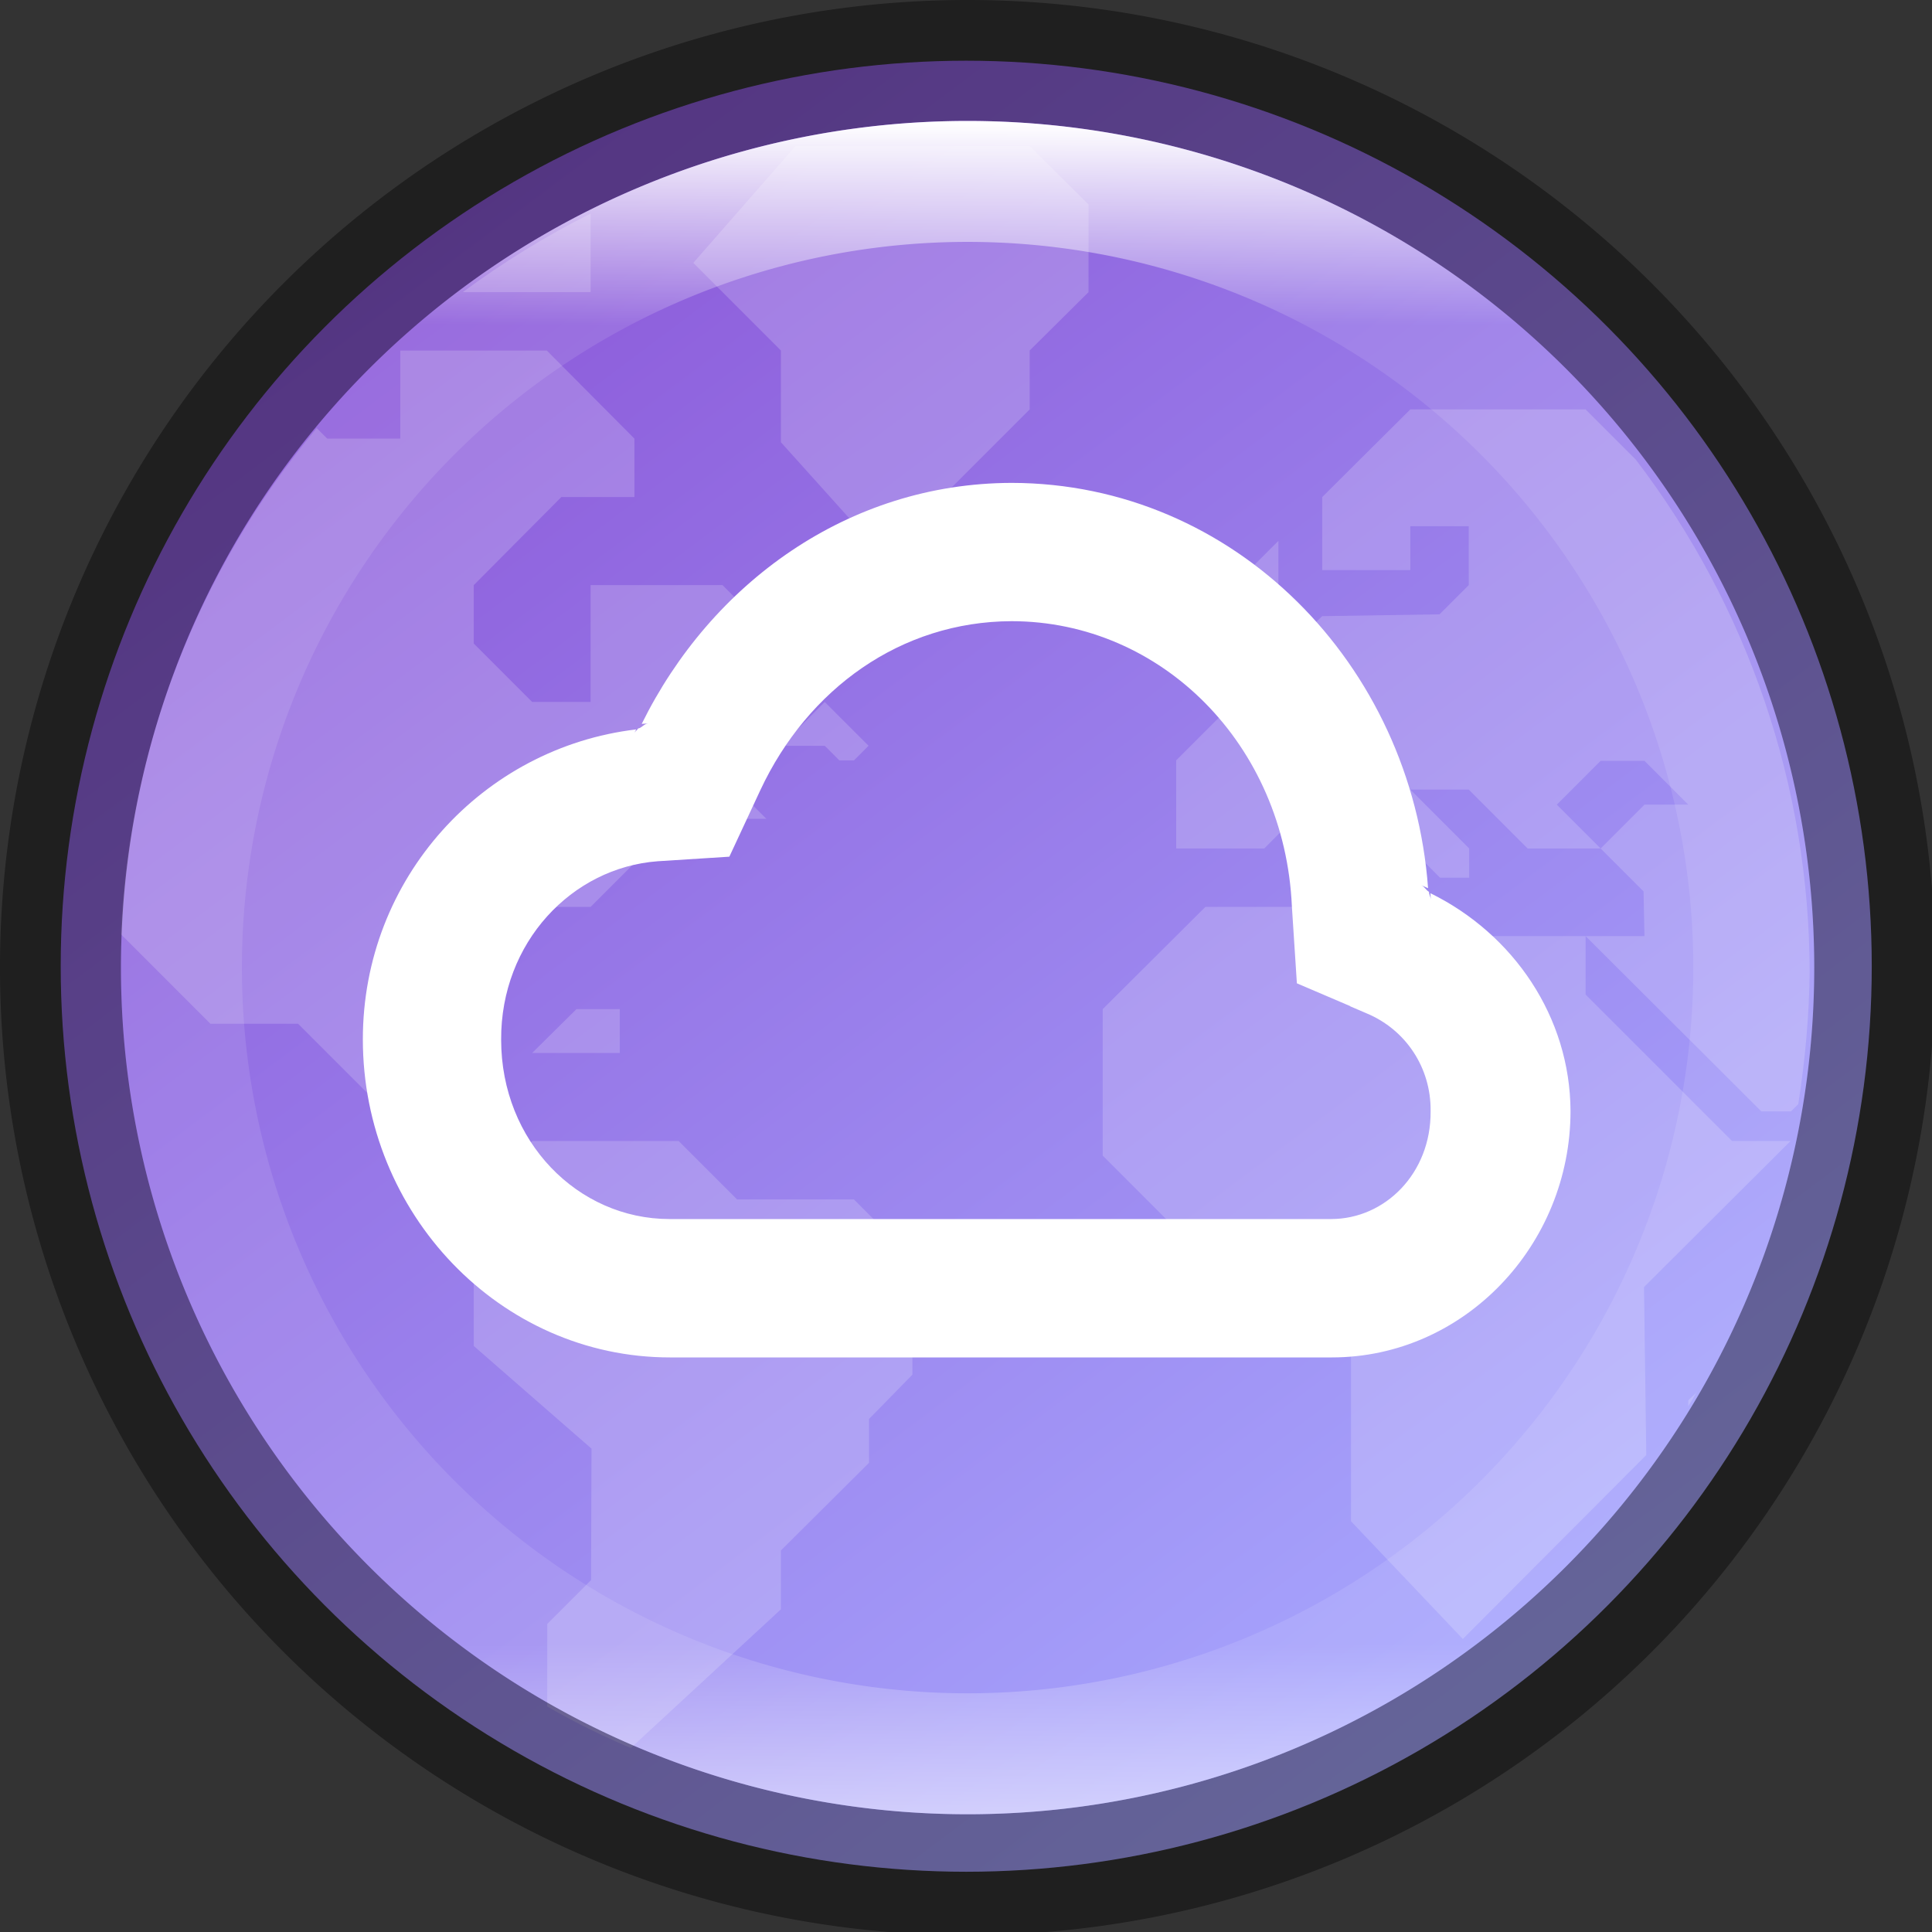 <?xml version="1.0" encoding="UTF-8" standalone="no"?>
<!-- Created with Inkscape (http://www.inkscape.org/) -->

<svg
   width="16"
   height="16"
   viewBox="0 0 4.233 4.233"
   version="1.1"
   id="svg5"
   sodipodi:docname="online-accounts.svg"
   inkscape:version="1.1.2 (0a00cf5339, 2022-02-04, custom)"
   xmlns:inkscape="http://www.inkscape.org/namespaces/inkscape"
   xmlns:sodipodi="http://sodipodi.sourceforge.net/DTD/sodipodi-0.dtd"
   xmlns:xlink="http://www.w3.org/1999/xlink"
   xmlns="http://www.w3.org/2000/svg"
   xmlns:svg="http://www.w3.org/2000/svg">
  <rect x="0" y="0" width="4.233" height="4.233" fill="#333333" stroke="none"/>
  <sodipodi:namedview
     id="namedview7"
     pagecolor="#ffffff"
     bordercolor="#666666"
     borderopacity="1.0"
     inkscape:pageshadow="2"
     inkscape:pageopacity="0.0"
     inkscape:pagecheckerboard="0"
     inkscape:document-units="px"
     showgrid="false"
     units="px"
     height="48px"
     showguides="false"
     inkscape:zoom="24.1875"
     inkscape:cx="-0.10335917"
     inkscape:cy="11.638243"
     inkscape:window-width="1920"
     inkscape:window-height="1006"
     inkscape:window-x="0"
     inkscape:window-y="0"
     inkscape:window-maximized="1"
     inkscape:current-layer="svg5" />
  <defs
     id="defs2">
    <linearGradient
       inkscape:collect="always"
       id="linearGradient1871">
      <stop
         style="stop-color:#ffffff;stop-opacity:1;"
         offset="0"
         id="stop1867" />
      <stop
         style="stop-color:#ffffff;stop-opacity:0.1"
         offset="0.12"
         id="stop2515" />
      <stop
         style="stop-color:#ffffff;stop-opacity:0.102"
         offset="0.9"
         id="stop2581" />
      <stop
         style="stop-color:#ffffff;stop-opacity:0.502"
         offset="1"
         id="stop1869" />
    </linearGradient>
    <linearGradient
       inkscape:collect="always"
       xlink:href="#linearGradient1871"
       id="linearGradient1412"
       x1="2.117"
       y1="0.265"
       x2="2.117"
       y2="3.969"
       gradientUnits="userSpaceOnUse"
       gradientTransform="scale(3.78)" />
    <linearGradient
       inkscape:collect="always"
       xlink:href="#linearGradient2014"
       id="linearGradient2016"
       x1="9.922"
       y1="11.113"
       x2="2.778"
       y2="1.587"
       gradientUnits="userSpaceOnUse"
       gradientTransform="scale(0.333)" />
    <linearGradient
       inkscape:collect="always"
       id="linearGradient2014">
      <stop
         style="stop-color:#a7a7fe;stop-opacity:1"
         offset="0"
         id="stop2010" />
      <stop
         style="stop-color:#8c59d9;stop-opacity:1"
         offset="1"
         id="stop2012" />
    </linearGradient>
  </defs>
  <circle
     style="fill:url(#linearGradient2016);fill-opacity:1;stroke-width:0.176;stroke-linecap:round;stroke-linejoin:round"
     id="path986"
     cx="2.117"
     cy="2.117"
     r="1.984" />
  <path
     d="M 1.743,0.32 1.519,0.576 1.711,0.768 V 0.969 L 1.935,1.218 H 2.064 V 1.089 L 2.256,0.897 V 0.768 L 2.385,0.64 V 0.448 L 2.256,0.32 Z M 1.294,0.468 C 1.196,0.517 1.102,0.575 1.014,0.64 H 1.294 Z M 0.877,0.768 V 0.961 H 0.717 L 0.694,0.938 C 0.433,1.25 0.282,1.64 0.265,2.047 L 0.461,2.243 H 0.653 L 0.974,2.564 V 2.179 L 1.166,1.987 H 1.294 L 1.487,1.794 H 1.679 L 1.583,1.698 1.775,1.474 1.583,1.282 H 1.294 V 1.538 H 1.166 L 1.038,1.41 V 1.282 L 1.23,1.089 H 1.39 V 0.961 L 1.198,0.768 Z M 3.09,0.897 2.897,1.089 v 0.16 h 0.193 V 1.153 H 3.218 V 1.282 l -0.064,0.064 -0.257,0.004 -0.096,0.092 H 2.673 v 0.128 l -0.096,0.096 V 1.859 h 0.193 l 0.128,-0.129 h 0.129 v 0.064 l 0.128,0.129 h 0.064 V 1.859 L 3.09,1.73 h 0.128 l 0.129,0.129 h 0.16 l -0.096,-0.096 0.096,-0.096 h 0.096 l 0.096,0.096 h -0.096 l -0.096,0.096 0.094,0.094 0.002,0.098 H 3.474 L 3.859,2.435 h 0.065 L 3.94,2.419 C 3.955,2.323 3.964,2.226 3.965,2.129 3.964,1.723 3.83,1.329 3.584,1.007 L 3.474,0.897 Z M 3.474,2.051 H 3.09 L 3.026,1.987 H 2.641 L 2.416,2.211 v 0.321 l 0.16,0.16 h 0.224 l 0.096,0.096 v 0.096 l 0.064,0.064 V 3.333 L 3.205,3.591 3.607,3.188 3.602,2.82 3.923,2.5 H 3.795 L 3.474,2.179 Z M 2.224,1.153 v 0.096 h 0.192 l -0.096,-0.096 z m 0.577,0.032 -0.096,0.096 v 0.096 h 0.096 z M 1.807,1.538 1.711,1.634 h 0.096 l 0.032,0.032 h 0.032 l 0.032,-0.032 z M 1.263,2.211 1.166,2.307 H 1.358 V 2.211 Z M 1.166,2.5 1.038,2.628 v 0.321 l 0.258,0.225 -0.001,0.288 -0.096,0.096 v 0.181 c 0.059,0.034 0.12,0.064 0.183,0.091 L 1.711,3.526 V 3.397 L 1.904,3.205 V 3.109 L 1.999,3.012 V 2.756 L 1.871,2.628 H 1.615 L 1.487,2.5 Z m 2.552,0.55 -0.019,0.018 v 0.013 c 0.007,-0.011 0.013,-0.021 0.019,-0.032 z"
     style="color:#000000;opacity:0.18;fill:#ffffff;stroke-width:0.265"
     id="path915" />
  <path
     d="M 2.216,1.058 C 1.858,1.059 1.558,1.278 1.406,1.586 l 0.014,-8.897e-4 c -0.009,6.4e-4 -0.014,0.01 -0.022,0.011 -0.002,0.004 -0.006,0.006 -0.008,0.009 l 0.004,-0.007 c -0.336,0.04 -0.599,0.326 -0.599,0.679 0,0.381 0.3,0.697 0.673,0.697 h 1.45 c 0.29,0 0.523,-0.246 0.523,-0.54 V 2.434 C 3.44,2.229 3.317,2.047 3.134,1.957 l 8.897e-4,0.013 v 0.001 c -2.743e-4,-0.006 -0.004,-0.011 -0.004,-0.017 -0.007,-0.004 -0.01,-0.012 -0.018,-0.015 l 0.016,0.007 C 3.093,1.455 2.704,1.059 2.217,1.058 h -4.571e-4 z m 0,0.303 h 4.57e-4 c 0.329,3.2e-4 0.598,0.271 0.614,0.624 v 4.57e-4 l 0.011,0.169 0.117,0.05 v 4.57e-4 l 0.035,0.015 c 0.087,0.036 0.142,0.12 0.141,0.214 v 0.001 c 0.001,0.136 -0.1,0.236 -0.218,0.236 H 1.467 c -0.201,0 -0.369,-0.17 -0.369,-0.393 C 1.097,2.065 1.253,1.901 1.441,1.887 L 1.598,1.877 1.666,1.731 C 1.77,1.509 1.974,1.362 2.216,1.361 Z"
     style="color:#000000;font-variant-ligatures:normal;font-variant-position:normal;font-variant-caps:normal;font-variant-numeric:normal;font-variant-alternates:normal;font-variant-east-asian:normal;font-feature-settings:normal;font-variation-settings:normal;text-indent:0;text-decoration-line:none;text-decoration-style:solid;text-decoration-color:#000000;text-transform:none;text-orientation:mixed;dominant-baseline:auto;white-space:normal;shape-padding:0;shape-margin:0;inline-size:0;isolation:auto;mix-blend-mode:normal;solid-color:#000000;fill:#ffffff;stroke-width:0.229;color-rendering:auto;image-rendering:auto;shape-rendering:auto;enable-background:new;stop-color:#000000"
     id="path907" />
  <path
     id="path1124"
     style="opacity:0.4;fill:#000000;stroke-width:2;stroke-linecap:round;stroke-linejoin:round"
     d="M 8,0 A 8,8 0 0 0 0,8 8,8 0 0 0 8,16 8,8 0 0 0 16,8 8,8 0 0 0 8,0 Z M 8,1 A 7,7 0 0 1 15,8 7,7 0 0 1 8,15 7,7 0 0 1 1,8 7,7 0 0 1 8,1 Z"
     transform="scale(0.265)" />
  <path
     id="path1324"
     style="opacity:1;fill:url(#linearGradient1412);fill-opacity:1;stroke-width:2;stroke-linecap:round;stroke-linejoin:round"
     d="M 8,1 A 7,7 0 0 0 1,8 7,7 0 0 0 8,15 7,7 0 0 0 15,8 7,7 0 0 0 8,1 Z M 8,2 A 6,6 0 0 1 14,8 6,6 0 0 1 8,14 6,6 0 0 1 2,8 6,6 0 0 1 8,2 Z"
     transform="scale(0.265)" />
</svg>

